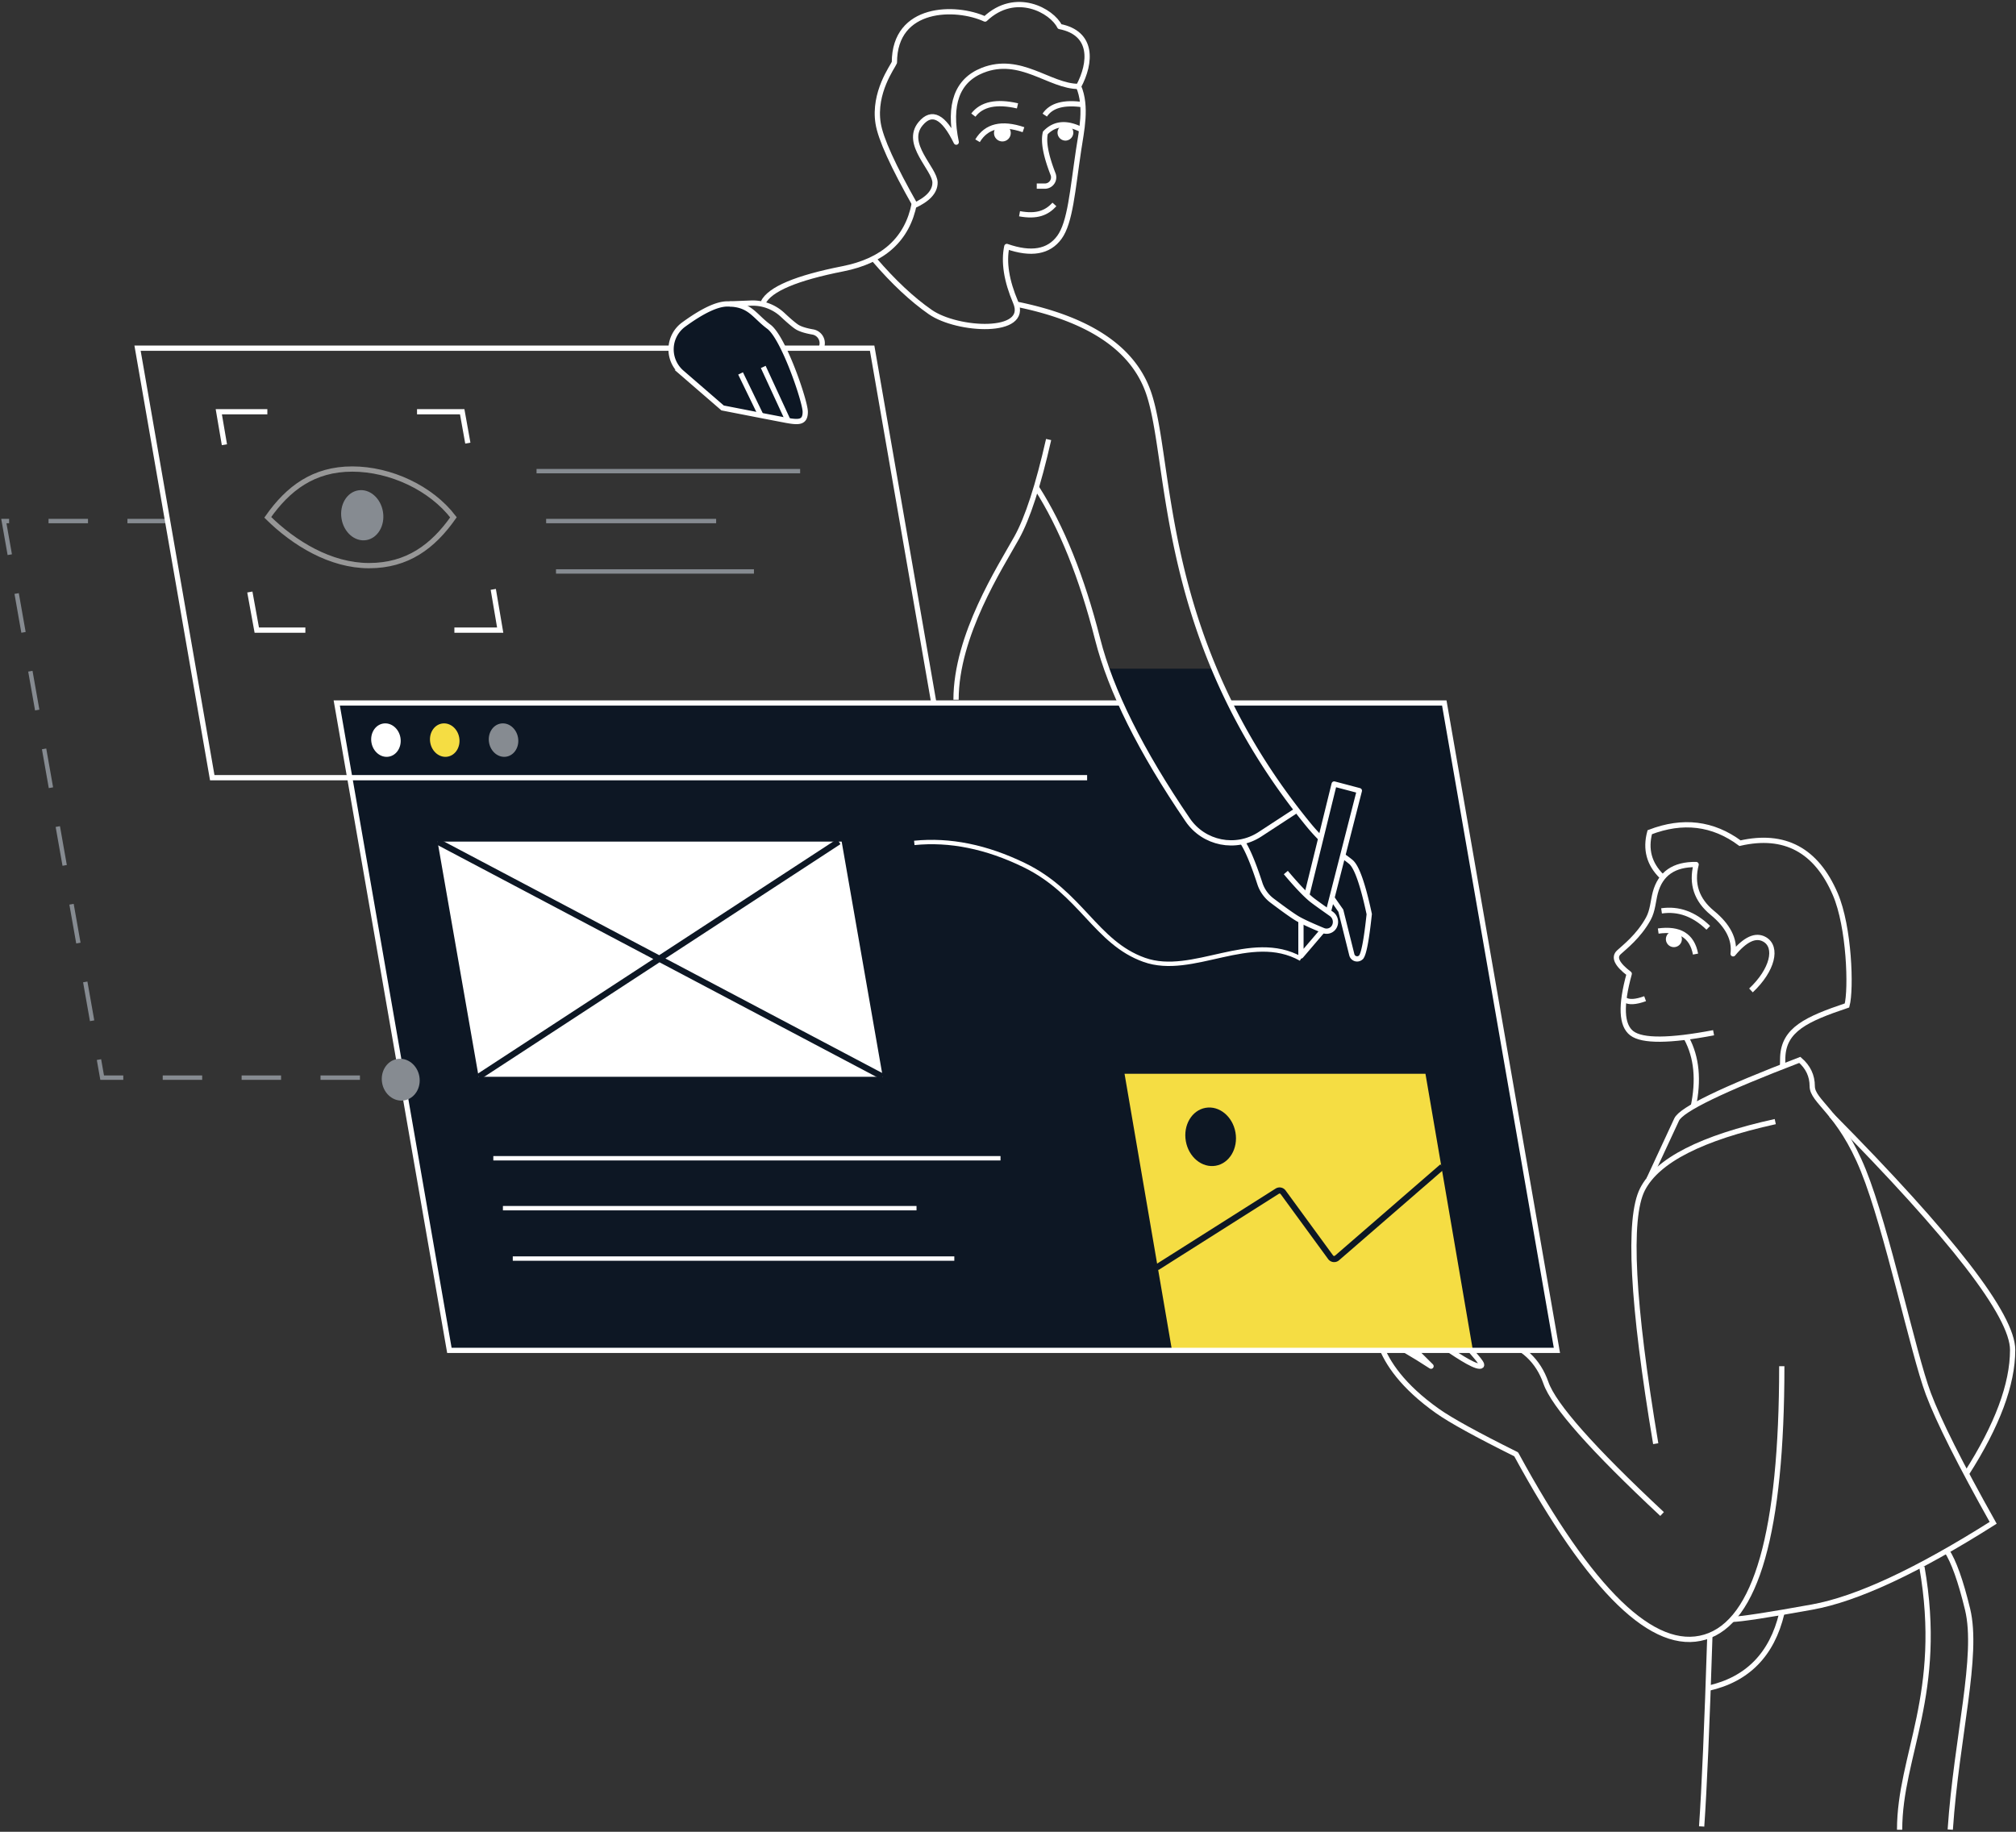 <svg xmlns="http://www.w3.org/2000/svg" width="460" height="418" viewBox="0 0 460 418">
  <rect x="0" y="0" width="460" height="418" fill="#333333" stroke="none"/>
  <g fill="none" fill-rule="evenodd" transform="translate(-48 -21)">
    <path stroke="#FFF" stroke-width="1.2" d="M454.739 264.15c0-.626.013-1.254.036-1.885.237-6.323 5.377-8.703 14.663-11.83.992-3.703.544-17.924-2.68-25.413-4.33-10.056-11.573-13.928-21.73-11.615-6.18-4.573-13.045-5.409-20.596-2.505-1.045 3.9-.138 7.254 2.722 10.064"/>
    <path stroke="#FFF" stroke-linejoin="round" stroke-width="1.2" d="M447.528 247.007c4.952-4.656 6.154-9.897 3.119-11.641-2.024-1.162-4.422-.066-7.195 3.288.424-3.288-1.158-6.405-4.747-9.351-3.588-2.946-4.819-6.62-3.692-11.024-5.041-.077-8.146 2.067-9.316 6.433-.496 1.851-.574 4.091-1.591 5.937-2.23 4.048-5.471 6.5-6.727 7.669-1.22 1.135-.43 2.766 2.369 4.893-2.006 7.243-1.804 11.772.603 13.586 2.408 1.815 8.623 1.77 18.646-.134"/>
    <path fill="#FFF" d="M429.466 237.066a1.82 1.82 0 1 1 .942-3.518 1.82 1.82 0 0 1-.942 3.518z"/>
    <path stroke="#FFF" stroke-width="1.2" d="M434.877 238.714c-.793-4.18-3.63-5.933-8.512-5.257m6.471 24.495c2.323 4.321 2.822 9.558 1.499 15.71m-15.592-24.511c.927.61 2.47.524 4.629-.258m3.749-20.039c3.875-.563 7.431.725 10.67 3.865"/>
    <path stroke="#868B91" stroke-dasharray="9" d="M86.078 139.898H48.875L71.31 266.907h68.72"/>
    <path stroke="#FFF" stroke-width="1.2" d="M79.384 100.451h167.615l17.045 98.011H96.43z"/>
    <path stroke="#FFF" stroke-linejoin="round" stroke-width="1.2" d="M454.558 332.755c0 37.722-5.844 58.328-17.531 61.82-11.688 3.49-26.046-10.415-43.076-41.715-8.943-4.444-14.925-7.735-17.945-9.873-7.993-5.659-11.511-11.033-12.959-15.002-.856-2.348 2.97-.758 11.48 4.77-7.213-7.1-10.626-10.73-10.242-10.89.993-.413 2.2-.285 2.911-.285 1.807 0 15.394 11.175 18.423 11.175 3.028 0-10.215-8.89-8.088-18.437l12.552 12.376c5.316 1.461 8.87 4.753 10.662 9.874 1.792 5.12 10.626 15.093 26.502 29.916"/>
    <path fill="#0D1724" d="M124.839 181.417H377.55l25.699 147.728h-252.71z"/>
    <path fill="#F5DD43" d="M304.593 266.03h68.661l10.88 63.441h-68.66z"/>
    <path stroke="#0D1724" stroke-width="1.4" d="m311.945 310.223 27.49-17.407a1 1 0 0 1 1.342.255l10.834 14.822a1 1 0 0 0 1.462.166l24.039-20.836"/>
    <ellipse cx="324.239" cy="280.405" fill="#0D1724" rx="5.75" ry="6.708" transform="rotate(-10 324.239 280.405)"/>
    <path stroke="#FFF" stroke-width="1.2" d="M124.839 181.417H377.55l25.699 147.728h-252.71z"/>
    <path fill="#FFF" d="M147.839 213.042h92.207l9.376 53.667h-92.206z"/>
    <path fill="#0D1724" d="m300.318 173.584 6.597 15.271 24.476-1.446-6.658-13.825z"/>
    <path stroke="#FFF" stroke-width="1.2" d="M279.904 90.41c16.58 3.35 26.627 10.063 30.14 20.138 5.496 15.76 1.917 56.243 36.42 98.534 4.46 5.467 7.08 6.38 9.759 8.598 1.34 1.11 2.74 5.082 4.203 11.917-.636 5.954-1.267 9.24-1.895 9.86a1.244 1.244 0 0 1-2.077-.585l-2.51-10.055-3.528-5.033"/>
    <path fill="#0D1724" stroke="#FFF" stroke-linejoin="round" stroke-width="1.2" d="m358.171 201.424-8.078 31.567-5.25 6.149v-8.413l7.579-30.822z"/>
    <path stroke="#FFF" stroke-width="1.2" d="M284.561 132.363c5.66 8.842 10.29 20.337 13.889 34.486 3.002 11.803 9.854 25.551 20.554 41.246 3.681 5.4 11.006 6.86 16.477 3.286l8.057-5.263"/>
    <path fill="#0D1724" stroke="#FFF" stroke-width="1.2" d="m203.54 106.011 9.342 8.08c7.948 1.554 12.74 2.483 14.376 2.789 3.036.567 4.48.567 4.48-1.915 0-2.334-4.92-16.907-8.315-19.422-3.394-2.515-4.28-5.19-9.456-5.19-2.343 0-5.667 1.57-9.97 4.708a7 7 0 0 0-.456 10.95z"/>
    <path stroke="#FFF" stroke-width="1.2" d="m227.905 117.187-5.75-12.458m-.575 10.973-4.6-9.488m5.175-16.217c1.512-3.018 7.57-5.574 18.173-7.665 9.283-1.832 14.713-6.788 16.292-14.87m30.649 53.834c-2.367 10.45-4.794 17.917-7.281 22.397-3.732 6.721-13.844 22.267-13.844 36.981M424.259 290.06c3.124-6.742 5.227-11.27 6.309-13.586 1.082-2.316 10.45-6.855 28.103-13.617 1.89 1.635 2.834 3.63 2.834 5.984 0 3.532 6.218 5.79 11.656 19.229 5.438 13.438 11.347 41.661 14.832 50.956 2.324 6.197 7.256 16.02 14.797 29.47-17.35 10.975-31.11 17.381-41.285 19.221-10.174 1.84-16.312 2.777-18.414 2.814"/>
    <path stroke="#FFF" stroke-width="1.2" d="M465.814 275.427c27.614 27.893 41.42 45.763 41.42 53.608 0 7.845-3.5 17.241-10.503 28.187m-43.661-80.281c-16.834 3.702-26.934 8.855-30.3 15.46-3.365 6.604-2.357 25.95 3.025 58.037m55.649 88.092c0-17.008 10.168-31.047 5.08-59.996m-50.252 59.243c.599-8.475 1.226-23.02 1.882-43.636m54.018-19.306c1.614 2.448 3.207 6.909 4.778 13.382 2.576 10.618-2.502 29.088-3.95 50.28"/>
    <circle cx="276.717" cy="51.363" r="1.917" fill="#FFF"/>
    <path fill="#FFF" d="M291.08 53.088a1.82 1.82 0 1 0 0-3.64 1.82 1.82 0 0 0 0 3.639z"/>
    <path stroke="#FFF" stroke-linejoin="round" stroke-width="1.2" d="M247.549 80.31c4.34 5.052 8.579 9.018 12.713 11.895 6.202 4.317 22.63 5.184 19.484-2.208-2.097-4.928-2.768-9.18-2.013-12.755 5.569 1.942 9.568 1.247 11.998-2.087 2.477-3.398 2.987-10.622 4.372-19.881.652-4.363 1.962-9.984 0-14.553 2.911-5.435 3.362-12.173-4.31-13.665-1.729-3.568-10.047-8.316-17.029-1.707-6.62-3.05-20.682-3.05-20.682 9.908-.39.973-4.833 6.86-3.716 13.886.555 3.49 3.408 9.776 8.56 18.859"/>
    <path stroke="#FFF" stroke-width="1.2" d="M294.9 50.656c-3.446-1.789-6.237-1.568-8.373.661-.496 2.006.089 5.149 1.756 9.427a2.001 2.001 0 0 1-1.864 2.726h-1.858"/>
    <path stroke="#FFF" stroke-linejoin="round" stroke-width="1.2" d="M256.392 68.002c3.304-1.473 4.956-3.25 4.956-5.33 0-3.122-7.125-8.832-3.288-13.444 2.558-3.075 5.268-1.672 8.13 4.209-1.799-8.603.193-14.062 5.973-16.375 8.672-3.47 15.32 3.66 21.94 3.66"/>
    <path stroke="#FFF" stroke-width="1.2" d="M271.051 53.12c2.021-3.366 5.515-4.208 10.481-2.525"/>
    <path stroke="#FFF" stroke-linejoin="round" stroke-width="1.2" d="M288.593 67.655c-1.757 1.916-3.98 2.856-7.959 2.12"/>
    <path stroke="#FFF" stroke-width="1.2" d="M270.093 47.266c1.918-2.505 5.276-3.208 10.074-2.108m6.217 2.108c1.473-2.216 4.388-3.007 8.748-2.373"/>
    <path fill="#0D1724" stroke="#FFF" stroke-width="1.2" d="M331.267 212.787c1.227 1.701 2.627 4.971 4.2 9.81a7.99 7.99 0 0 0 2.79 3.916c2.817 2.125 4.751 3.496 5.802 4.115 1.078.634 3.03 1.537 5.858 2.71.99.41 2.127-.026 2.587-.993.472-.99.16-2.176-.736-2.808-2.624-1.847-4.174-2.97-4.649-3.37-1.452-1.223-3.36-3.243-5.726-6.06"/>
    <path stroke="#FFF" stroke-width="1.2" d="m214.488 90.354 4.873-.19a10.002 10.002 0 0 1 7.227 2.695c1.345 1.26 2.378 2.143 3.098 2.648.75.526 2.008.942 3.772 1.247a2.596 2.596 0 0 1 1.889 3.697"/>
    <path stroke="#FFF" stroke-linecap="round" stroke-width="1.2" d="M437.801 406.24c8.926-1.998 14.512-7.695 16.757-17.089"/>
    <path stroke="#0D1724" stroke-width="1.4" d="m147.839 213.042 101.583 53.667m-10.035-53.667-82.171 53.667"/>
    <path stroke="#FFF" d="M256.62 213.344c8.098-.818 16.468.877 25.108 5.086 12.96 6.312 16.294 17.665 27.365 21.604 11.072 3.938 24.27-6.684 35.75-.241"/>
    <path stroke="#FFF" stroke-width="1.2" d="M127.458 198.462h168.595"/>
    <ellipse cx="136.062" cy="189.887" fill="#FFF" rx="3.354" ry="3.833" transform="rotate(-10 136.062 189.887)"/>
    <ellipse cx="149.478" cy="189.887" fill="#F5DD43" rx="3.354" ry="3.833" transform="rotate(-10 149.478 189.887)"/>
    <ellipse cx="130.655" cy="138.571" fill="#868B91" rx="4.792" ry="5.75" transform="rotate(-9 130.655 138.571)"/>
    <ellipse cx="162.895" cy="189.887" fill="#868B91" rx="3.354" ry="3.833" transform="rotate(-10 162.895 189.887)"/>
    <ellipse cx="139.438" cy="267.375" fill="#868B91" rx="4.313" ry="4.792" transform="rotate(-10 139.438 267.375)"/>
    <path stroke="#FFF" stroke-width="1.2" d="m105.008 156.094 1.584 8.696h11.086m34.001 0h10.452l-1.577-9.3m-17.399-40.533h10.307l1.285 7.161m-55.541.364-1.283-7.525h11.078"/>
    <path stroke="#979797" stroke-width="1.2" d="M128.365 128.03c8.762 0 18.015 4.355 23.105 11.02-4.681 6.666-10.51 11.021-19.272 11.021-8.763 0-17.087-5.071-23.105-11.02 4.68-6.666 10.509-11.021 19.272-11.021z"/>
    <path stroke="#FFF" d="M160.564 285.307h115.728m-113.539 11.389h94.372m-92.122 11.5H265.75"/>
    <path stroke="#868B91" d="M170.426 128.509h60.145m-57.956 11.389h38.789m-36.539 11.5h45.164"/>
  </g>
</svg>
